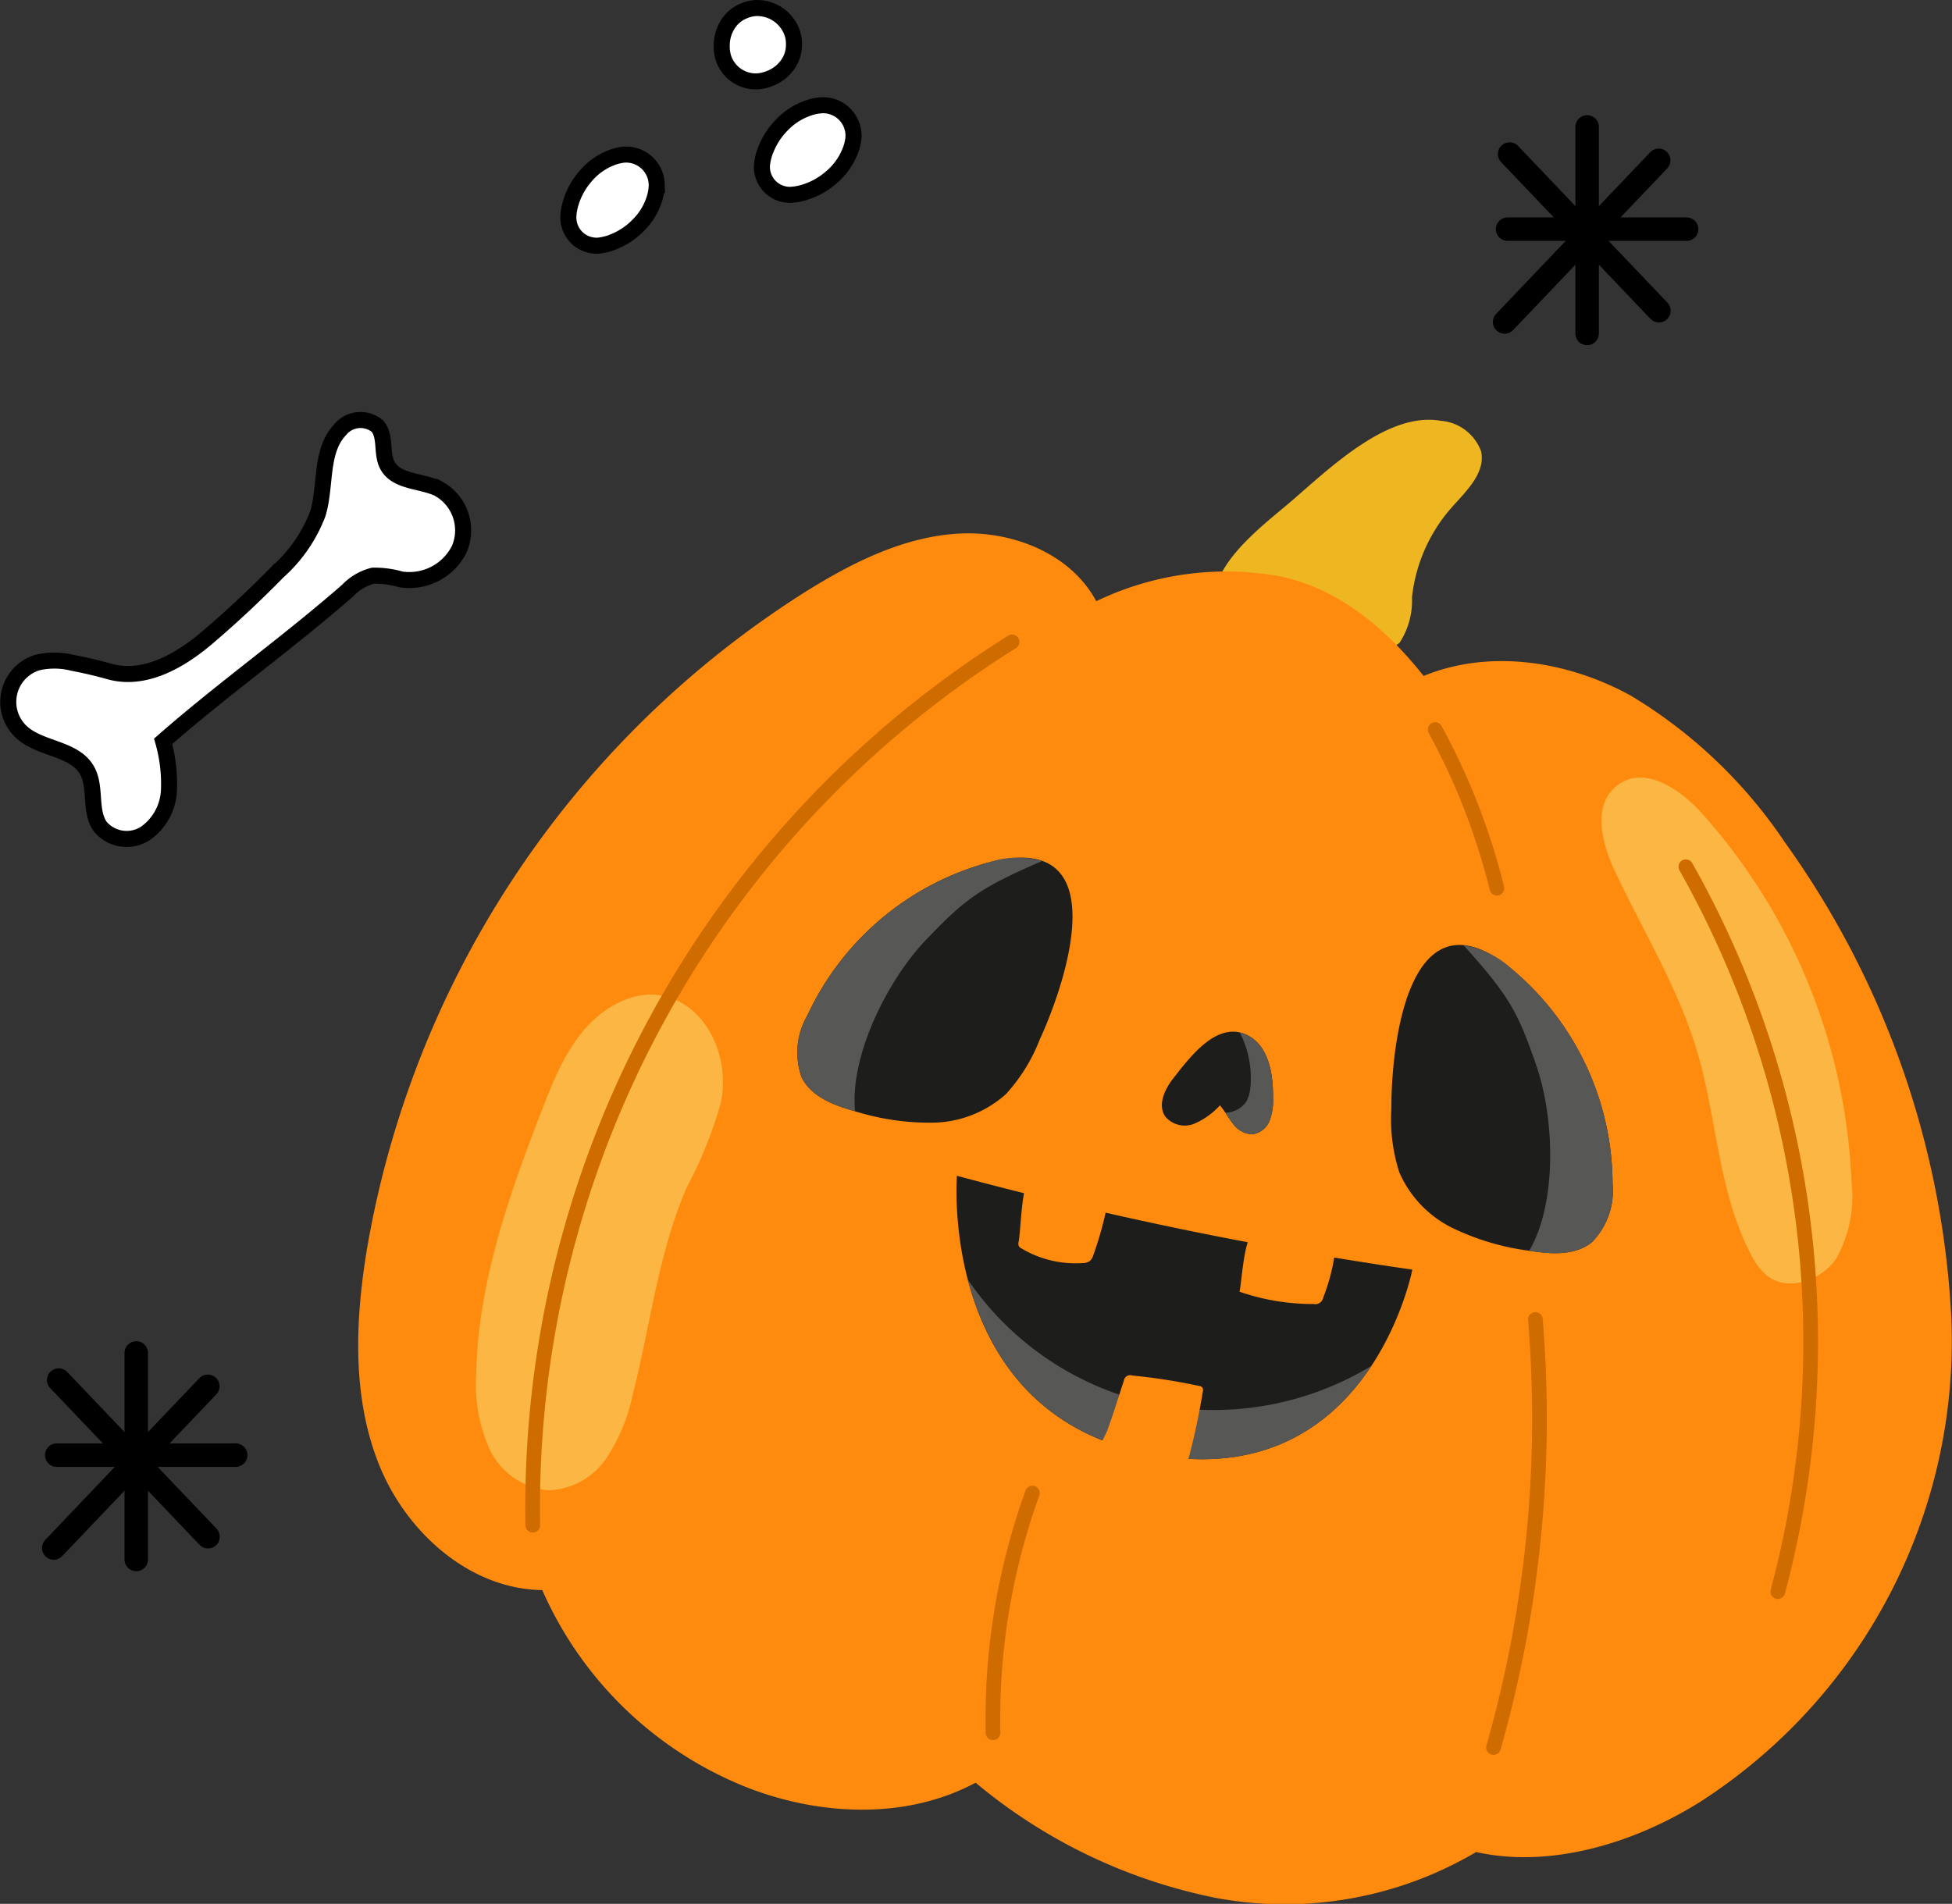 <svg xmlns="http://www.w3.org/2000/svg" width="121.738" height="118.759" viewBox="0 0 121.738 118.759">
  <rect x="0" y="0" width="121.738" height="118.759" fill="#333333" stroke="none"/>
  <g id="Group_80" data-name="Group 80" transform="translate(-237.663 -682.256)">
    <g id="Group_55" data-name="Group 55" transform="translate(260 708.44)">
      <path id="Path_476" data-name="Path 476" d="M70.027,194.643c2.479-2.146,6-5.517,9.235-4.957a2.926,2.926,0,0,1,2.529,1.9c.3,1.346-.924,2.482-1.838,3.515a10.124,10.124,0,0,0-2.471,5.6,4.793,4.793,0,0,1-.768,2.823,3.588,3.588,0,0,1-2.342.9c-2.228.243-8.157.254-9.1-2.511C64.288,199.006,68.167,196.254,70.027,194.643Z" transform="translate(-11.76 -189.624)" fill="#eeb722"/>
      <path id="Path_477" data-name="Path 477" d="M77.662,201.949c-1.6-2.985-5.263-4.422-8.643-4.213s-6.524,1.781-9.4,3.567a60.555,60.555,0,0,0-27.446,41.091c-.734,4.477-.928,9.207.761,13.418s5.642,7.762,10.179,7.822A23.35,23.35,0,0,0,56.1,276.028c4.517,1.7,9.783,1.9,14.037-.381a33.634,33.634,0,0,0,15.086,7.207,23.477,23.477,0,0,0,16.131-2.881c4.66,1.039,9.873-.569,13.924-3.1a34.182,34.182,0,0,0,15.713-30.161,55.715,55.715,0,0,0-10.388-29.73,30.428,30.428,0,0,0-9.625-9.155c-3.915-2.147-8.767-2.911-12.9-1.215-2.314-2.921-5.2-5.384-8.841-6.194A18.707,18.707,0,0,0,77.662,201.949Z" transform="translate(-31.63 -190.631)" fill="#ff8b0e"/>
      <path id="Path_478" data-name="Path 478" d="M39.565,220.855c1.757,3.76,3.979,7.334,5.164,11.311,1.249,4.194,1.324,8.772,3.346,12.654a4.023,4.023,0,0,0,1.038,1.376c1.313,1.009,3.368.29,4.3-1.08a7.9,7.9,0,0,0,.951-4.785,36.725,36.725,0,0,0-9.418-23.087c-1.034-1.138-3.1-2.724-4.741-1.913C38.031,216.4,38.784,219.181,39.565,220.855Z" transform="translate(38.768 -192.793)" fill="#fcb643"/>
      <path id="Path_479" data-name="Path 479" d="M41.69,221.464a60.309,60.309,0,0,1,5.735,45.219" transform="translate(41.113 -193.584)" fill="none" stroke="#ce6c00" stroke-linecap="round" stroke-linejoin="round" stroke-width="0.916"/>
      <path id="Path_480" data-name="Path 480" d="M127.178,231.6c-1.99,1.412-2.991,3.806-3.872,6.081C121.247,243,119.29,248.5,119.172,254.2a9.933,9.933,0,0,0,.806,4.672,4.489,4.489,0,0,0,3.724,2.622,4.549,4.549,0,0,0,3.586-2,11.24,11.24,0,0,0,1.63-3.916c1.114-4.334,1.6-8.866,3.38-12.97a26.868,26.868,0,0,0,2.137-5.313C135.3,232.938,131.518,228.524,127.178,231.6Z" transform="translate(-111.809 -194.717)" fill="#fcb643"/>
      <path id="Path_481" data-name="Path 481" d="M81.857,260.782c-12.96-2.679-11.765-17.3-11.765-17.3a243.462,243.462,0,0,0,28.4,5.854S95.735,263.65,81.857,260.782Z" transform="translate(-32.748 -196.322)" fill="#1d1d1b"/>
      <path id="Path_482" data-name="Path 482" d="M98.155,256.256c-2.323,3.518-6.577,7-14.086,5.444-7.126-1.473-9.973-6.556-11.091-10.833a18.678,18.678,0,0,0,11.449,7.738A18.961,18.961,0,0,0,98.155,256.256Z" transform="translate(-34.96 -197.24)" fill="#575756"/>
      <path id="Path_483" data-name="Path 483" d="M106.17,221.136a17.513,17.513,0,0,0-11.242,9.52,4.591,4.591,0,0,0-.354,3.883c.61,1.206,2.025,1.737,3.327,2.1a15.583,15.583,0,0,0,4.89.71,6.969,6.969,0,0,0,4.517-1.78,10.835,10.835,0,0,0,2.1-3.383C111.222,228.231,114.142,219,106.17,221.136Z" transform="translate(-66.91 -193.504)" fill="#1d1d1b"/>
      <path id="Path_484" data-name="Path 484" d="M100.043,236.637c-1.3-.361-2.716-.892-3.327-2.1a4.591,4.591,0,0,1,.354-3.883,17.514,17.514,0,0,1,11.242-9.52,5.828,5.828,0,0,1,3.414-.112c-3.975,1.707-4.856,2.418-7.256,4.919S99.695,233.188,100.043,236.637Z" transform="translate(-69.051 -193.504)" fill="#575756"/>
      <path id="Path_485" data-name="Path 485" d="M80.708,236.114c-.547.692-1.009,1.685-.5,2.405a1.586,1.586,0,0,0,1.8.437,4.634,4.634,0,0,0,1.6-1.145c.311.353.522.782.818,1.147a1.537,1.537,0,0,0,1.191.657,1.336,1.336,0,0,0,1.089-.846,3.558,3.558,0,0,0,.217-1.421c.01-1.461-.246-3.17-1.53-3.875C83.478,232.422,81.725,234.827,80.708,236.114Z" transform="translate(-29.864 -195.045)" fill="#1d1d1b"/>
      <path id="Path_486" data-name="Path 486" d="M79.987,238.275c.154.233.3.473.476.69a1.537,1.537,0,0,0,1.191.657,1.336,1.336,0,0,0,1.089-.846,3.558,3.558,0,0,0,.217-1.421c.01-1.461-.246-3.17-1.53-3.875a2.11,2.11,0,0,0-.548-.212,6.174,6.174,0,0,1,.641,3.632,2.262,2.262,0,0,1-.218.665A1.617,1.617,0,0,1,79.987,238.275Z" transform="translate(-25.903 -195.052)" fill="#575756"/>
      <path id="Path_487" data-name="Path 487" d="M63.356,228.575A17.512,17.512,0,0,1,69.6,241.917a4.588,4.588,0,0,1-1.3,3.676c-1.058.842-2.565.734-3.9.519a15.559,15.559,0,0,1-4.74-1.4,6.965,6.965,0,0,1-3.362-3.5,10.847,10.847,0,0,1-.494-3.949C55.8,232.914,57,223.309,63.356,228.575Z" transform="translate(8.631 -194.277)" fill="#1d1d1b"/>
      <path id="Path_488" data-name="Path 488" d="M59.911,246.114c1.334.215,2.841.322,3.9-.519a4.588,4.588,0,0,0,1.3-3.676,17.512,17.512,0,0,0-6.244-13.342,5.834,5.834,0,0,0-3.057-1.526c2.9,3.209,3.405,4.223,4.542,7.5S61.666,243.125,59.911,246.114Z" transform="translate(13.123 -194.279)" fill="#575756"/>
      <path id="Path_489" data-name="Path 489" d="M91.7,247.607a.411.411,0,0,0,.01.27.4.4,0,0,0,.163.145,6.6,6.6,0,0,0,3.821.917.781.781,0,0,0,.44-.126.818.818,0,0,0,.232-.391,22.105,22.105,0,0,0,.95-3.581c-.828-.349-4.153-1.729-4.961-1.093C91.879,244.128,91.841,246.878,91.7,247.607Z" transform="translate(-50.509 -196.334)" fill="#ff8b0e"/>
      <path id="Path_490" data-name="Path 490" d="M75.507,251.175a13.975,13.975,0,0,0,4.63.768.5.5,0,0,0,.588-.395,12.14,12.14,0,0,0,.8-3.426c.009-.106-4.579-1.12-5-.877C75.763,247.687,75.675,250.4,75.507,251.175Z" transform="translate(-20.54 -196.785)" fill="#ff8b0e"/>
      <path id="Path_491" data-name="Path 491" d="M86.584,258.035a.4.4,0,0,1,.527-.327,37.137,37.137,0,0,1,4.162.649.336.336,0,0,1,.215.108.328.328,0,0,1,.022.241,42.992,42.992,0,0,1-1.126,5.029c-.09.314-5.111-.391-5.365-.915-.2-.425.374-1.26.528-1.672C85.929,260.126,86.239,259.07,86.584,258.035Z" transform="translate(-38.832 -198.09)" fill="#ff8b0e"/>
      <g id="Group_54" data-name="Group 54" transform="translate(10.867 13.855)">
        <path id="Path_492" data-name="Path 492" d="M128.489,205.447a63.729,63.729,0,0,0-29.891,55.1" transform="translate(-98.574 -205.447)" fill="none" stroke="#ce6c00" stroke-linecap="round" stroke-linejoin="round" stroke-width="0.916"/>
        <path id="Path_493" data-name="Path 493" d="M64.044,211.692a41.346,41.346,0,0,1,3.85,9.9" transform="translate(-7.743 -206.224)" fill="none" stroke="#ce6c00" stroke-linecap="round" stroke-linejoin="round" stroke-width="0.916"/>
        <path id="Path_494" data-name="Path 494" d="M63.623,253.716a74.9,74.9,0,0,1-2.612,26.7" transform="translate(-1.072 -211.449)" fill="none" stroke="#ce6c00" stroke-linecap="round" stroke-linejoin="round" stroke-width="0.916"/>
        <path id="Path_495" data-name="Path 495" d="M99.592,266.081a41.375,41.375,0,0,0-2.457,14.954" transform="translate(-68.408 -212.987)" fill="none" stroke="#ce6c00" stroke-linecap="round" stroke-linejoin="round" stroke-width="0.916"/>
      </g>
    </g>
    <g id="Group_61" data-name="Group 61" transform="translate(181.842 600.102)">
      <line id="Line_1" data-name="Line 1" y2="12.885" transform="translate(64.318 166.546)" fill="none" stroke="#000" stroke-linecap="round" stroke-linejoin="round" stroke-width="1.463"/>
      <line id="Line_2" data-name="Line 2" x2="11.163" transform="translate(59.358 172.923)" fill="none" stroke="#000" stroke-linecap="round" stroke-linejoin="round" stroke-width="1.463"/>
      <line id="Line_3" data-name="Line 3" x1="9.611" y2="10.086" transform="translate(59.171 168.628)" fill="none" stroke="#000" stroke-linecap="round" stroke-linejoin="round" stroke-width="1.463"/>
      <line id="Line_4" data-name="Line 4" x2="9.314" y2="9.774" transform="translate(59.482 168.238)" fill="none" stroke="#000" stroke-linecap="round" stroke-linejoin="round" stroke-width="1.463"/>
    </g>
    <g id="Group_66" data-name="Group 66" transform="translate(65.254 640.928)">
      <line id="Line_21" data-name="Line 21" y2="12.885" transform="translate(271.392 49.244)" fill="none" stroke="#000" stroke-linecap="round" stroke-linejoin="round" stroke-width="1.463"/>
      <line id="Line_22" data-name="Line 22" x2="11.163" transform="translate(266.432 55.621)" fill="none" stroke="#000" stroke-linecap="round" stroke-linejoin="round" stroke-width="1.463"/>
      <line id="Line_23" data-name="Line 23" x1="9.611" y2="10.086" transform="translate(266.246 51.327)" fill="none" stroke="#000" stroke-linecap="round" stroke-linejoin="round" stroke-width="1.463"/>
      <line id="Line_24" data-name="Line 24" x2="9.313" y2="9.774" transform="translate(266.556 50.936)" fill="none" stroke="#000" stroke-linecap="round" stroke-linejoin="round" stroke-width="1.463"/>
    </g>
    <g id="Group_68" data-name="Group 68" transform="translate(150.575 614.402)">
      <path id="Path_516" data-name="Path 516" d="M122.532,81.439a3.364,3.364,0,0,1,.163-.961,4.436,4.436,0,0,1,.9-1.619,3.959,3.959,0,0,1,1.462-1.1,3.048,3.048,0,0,1,.927-.257,1.914,1.914,0,0,1,2.056,1.756c0,.047.006.1.007.144a3.1,3.1,0,0,1-.177.948A3.983,3.983,0,0,1,126.9,81.9a4.443,4.443,0,0,1-1.534,1.031,3.4,3.4,0,0,1-.942.244,1.757,1.757,0,0,1-1.884-1.616C122.534,81.524,122.532,81.479,122.532,81.439Z" fill="#fff" stroke="#000" stroke-width="1"/>
      <path id="Path_517" data-name="Path 517" d="M132.2,71.457a2.539,2.539,0,0,1-.1-.778,2.438,2.438,0,0,1,.371-1.292,2.114,2.114,0,0,1,1-.849,2.259,2.259,0,0,1,.748-.181,2.316,2.316,0,0,1,2.295,1.609,2.278,2.278,0,0,1,.088.766,2.125,2.125,0,0,1-.452,1.236,2.43,2.43,0,0,1-1.082.793,2.543,2.543,0,0,1-.763.17A2.131,2.131,0,0,1,132.2,71.457Z" fill="#fff" stroke="#000" stroke-width="1"/>
      <path id="Path_518" data-name="Path 518" d="M134.61,78.129a3.453,3.453,0,0,1,.243-.953,4.58,4.58,0,0,1,1.033-1.565,4.083,4.083,0,0,1,1.559-1,3.085,3.085,0,0,1,.953-.194,1.9,1.9,0,0,1,1.92,1.88c0,.056,0,.115-.006.169a3.113,3.113,0,0,1-.256.94,4.1,4.1,0,0,1-1.1,1.493,4.552,4.552,0,0,1-1.626.929,3.426,3.426,0,0,1-.966.18,1.745,1.745,0,0,1-1.758-1.729C134.6,78.229,134.607,78.177,134.61,78.129Z" fill="#fff" stroke="#000" stroke-width="1"/>
    </g>
    <path id="Path_528" data-name="Path 528" d="M84.969,120.382a9.665,9.665,0,0,1,.361,3.092,3.476,3.476,0,0,1-1.458,2.645,2.155,2.155,0,0,1-2.812-.4c-.718-1-.233-2.481-.849-3.545-.794-1.371-2.863-1.285-4.045-2.341a2.566,2.566,0,0,1,.979-4.372,4.725,4.725,0,0,1,2.22.034q1.137.216,2.252.529c2.192.613,4.406-.66,6.137-2.14q2.279-1.948,4.378-4.094a9.234,9.234,0,0,0,2.488-3.619c.525-1.755.126-3.9,1.386-5.227a1.642,1.642,0,0,1,2.328-.222c.551.649.22,1.689.62,2.44.562,1.057,2.1.94,3.177,1.454a2.969,2.969,0,0,1,1.31,3.77,3.479,3.479,0,0,1-3.648,1.895,5.825,5.825,0,0,0-1.731-.233,3.292,3.292,0,0,0-1.585.929C92.8,114.2,88.646,117.154,84.969,120.382Z" transform="translate(162.868 608.117)" fill="#fff" stroke="#000" stroke-width="1"/>
  </g>
</svg>

